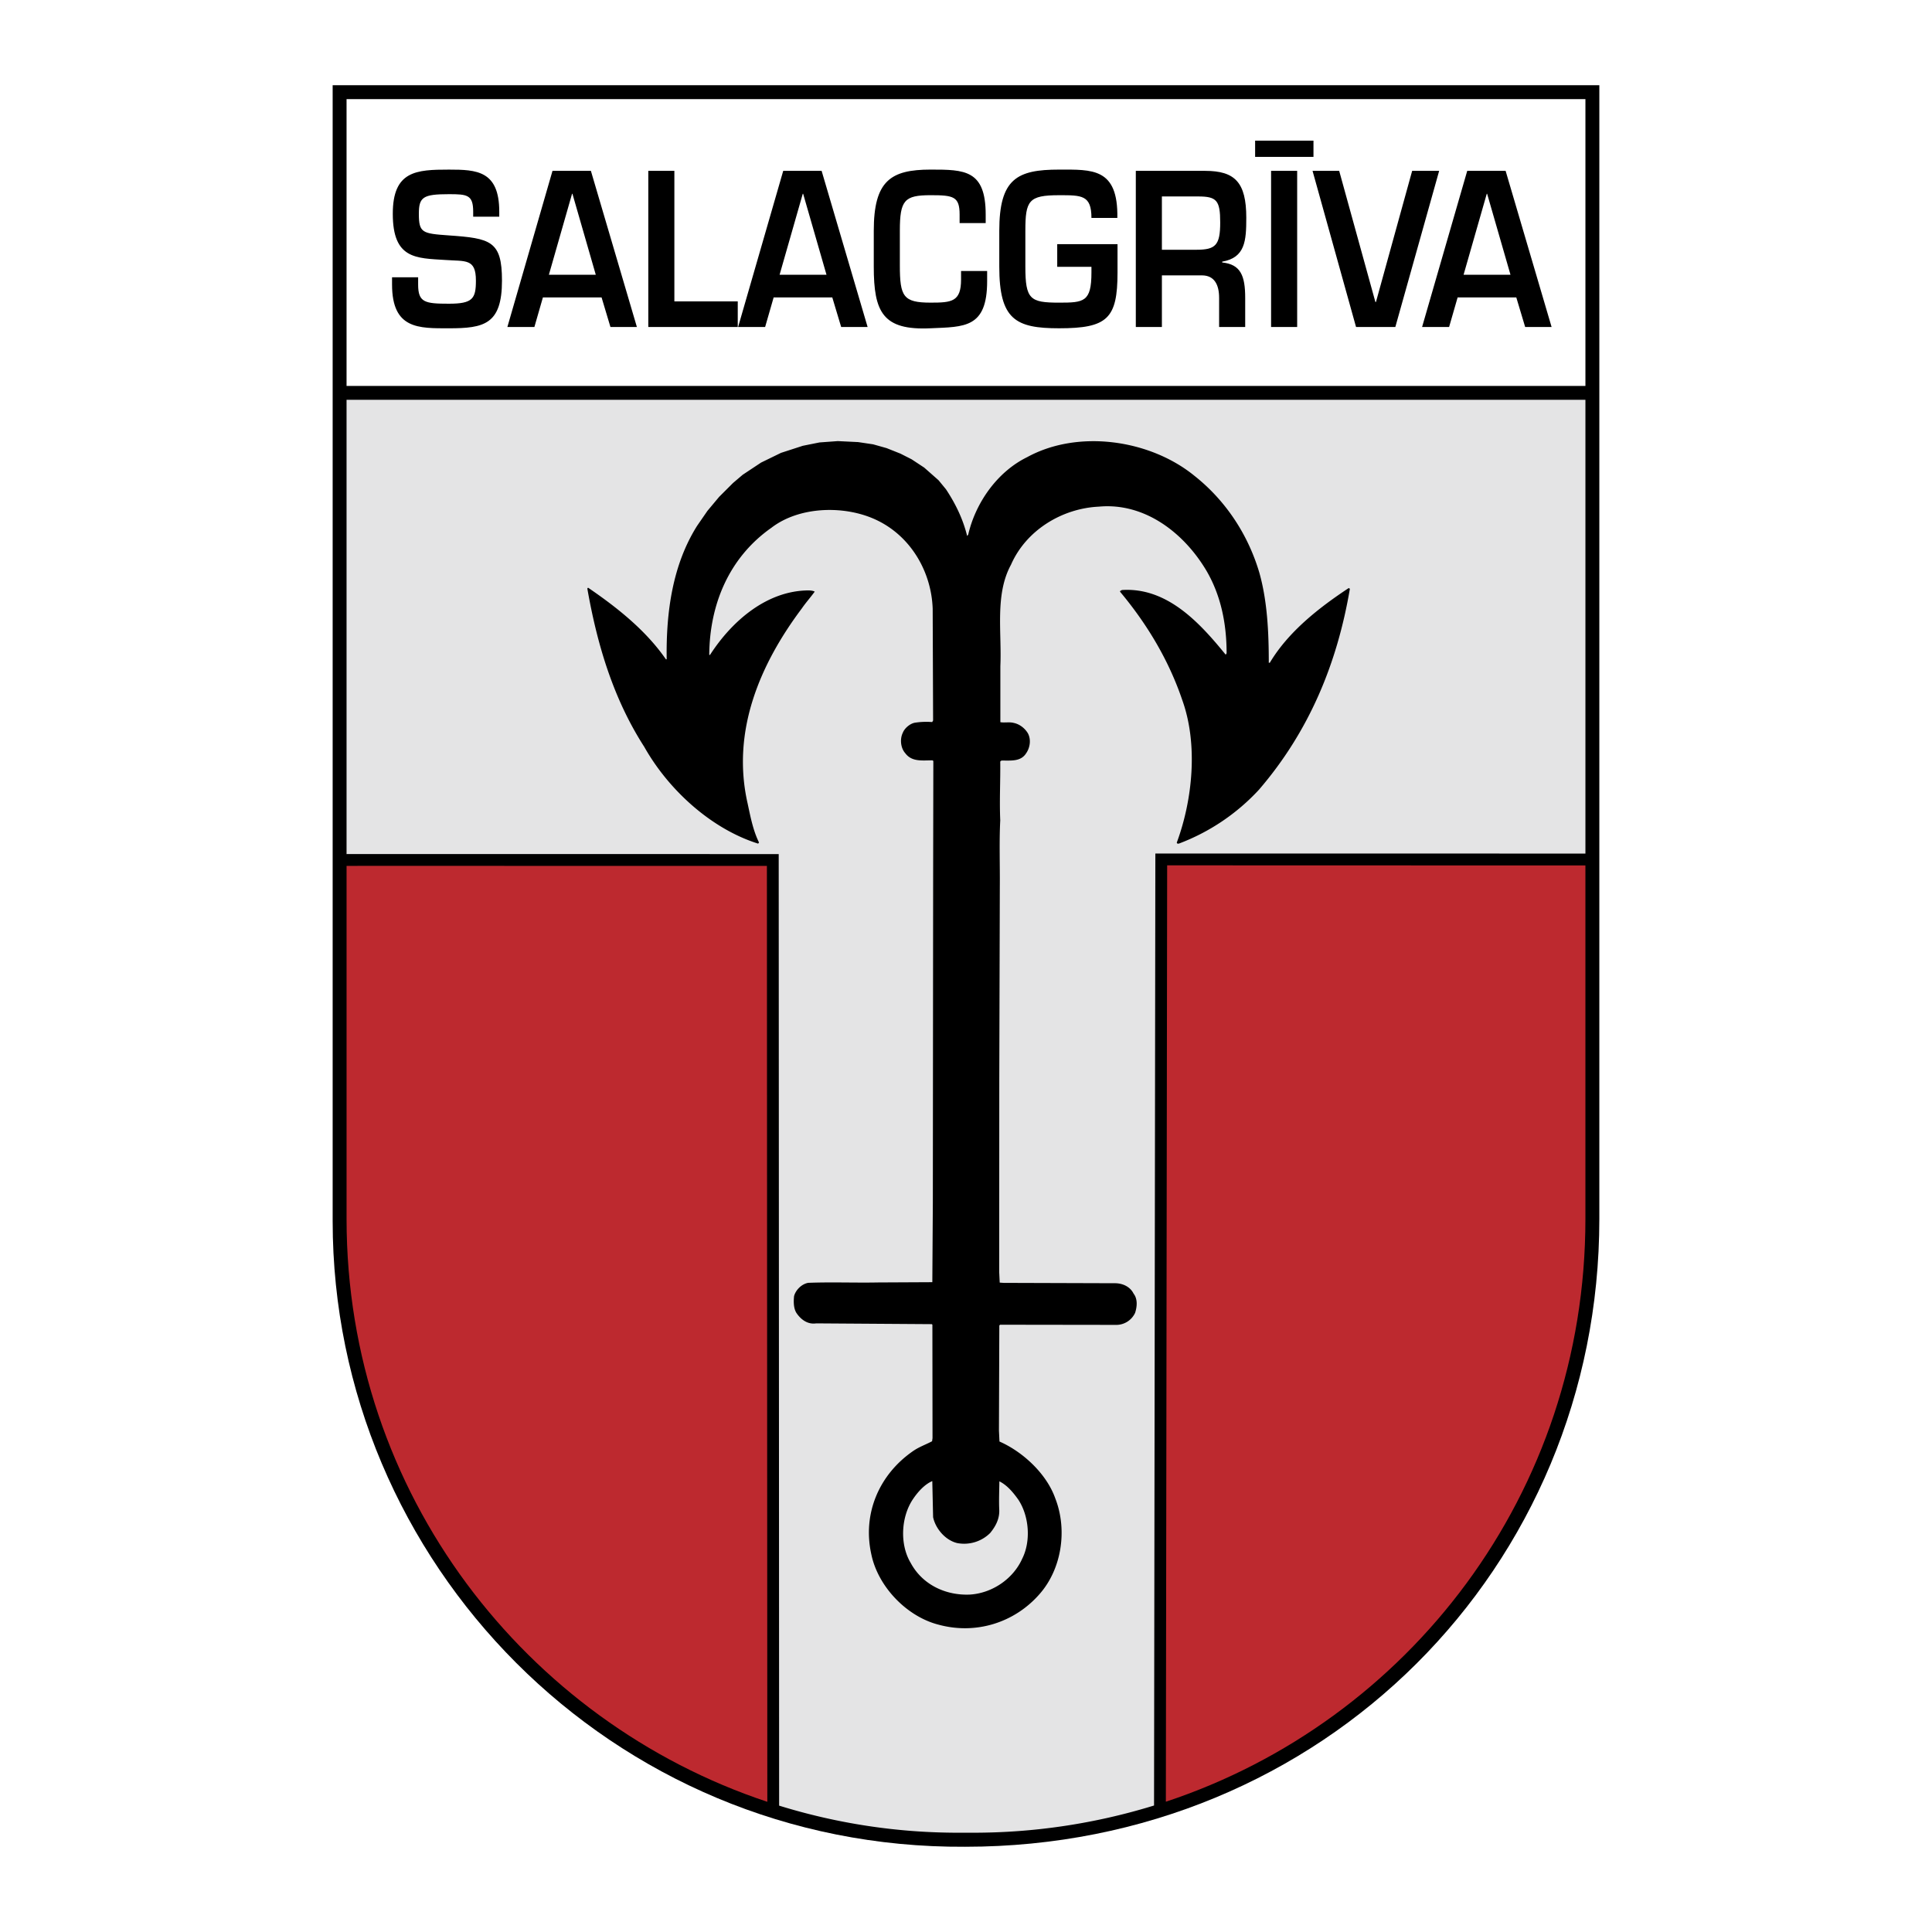 <svg xmlns="http://www.w3.org/2000/svg" width="2500" height="2500" viewBox="0 0 192.756 192.756"><g fill-rule="evenodd" clip-rule="evenodd"><path fill="#fff" d="M0 0h192.756v192.756H0V0z"/><path d="M159.566 8.504v113.113c0 34.76-27.533 62.635-63.272 62.635-35.316.221-63.105-28.34-63.105-62.42V8.504h126.377z"/><path fill="#fff" d="M34.576 38.503h123.602V9.889l-123.602.003v28.611z"/><path d="M39.115 27.661v.727c0 4.47 2.675 4.366 5.674 4.366 3.487 0 5.294-.377 5.294-4.76 0-3.968-1.139-4.217-5.312-4.508-2.638-.187-2.981-.249-2.981-2.16 0-1.662.415-1.953 2.999-1.953 1.825 0 2.421.062 2.421 1.745v.499h2.602v-.499c0-4.092-2.258-4.196-5.022-4.196-3.252 0-5.601.125-5.601 4.404 0 4.529 2.312 4.425 5.24 4.612 2.023.146 3.053-.166 3.053 2.057 0 1.807-.325 2.306-2.692 2.306-2.403 0-3.072-.125-3.072-1.911v-.727h-2.603v-.002zm20.905 2.015l.885 2.95h2.638l-4.589-15.58h-3.831l-4.502 15.58h2.695l.849-2.95h5.855zm-.579-2.264h-4.679l2.313-8.081h.036l2.33 8.081zm7.842-10.367h-2.602v15.58h8.925V30.07h-6.324V17.045h.001zm15.755 12.631l.886 2.95h2.638l-4.589-15.58h-3.831l-4.501 15.58h2.695l.85-2.95h5.852zm-.579-2.264H77.78l2.313-8.081h.036l2.33 8.081zm15.883-5.153v-.852c0-4.466-2.114-4.487-5.493-4.487-3.993 0-5.673 1.122-5.673 6.107V26.6c0 4.549.903 6.381 5.673 6.152 3.361-.149 5.638 0 5.638-4.698v-1.018h-2.602v.852c0 2.223-.939 2.306-3.036 2.306-2.728 0-3.071-.603-3.071-3.718v-3.449c0-3.053.452-3.552 3.071-3.552 2.276 0 2.891.125 2.891 1.932v.852h2.602zm7.137 2.099v2.264h3.414v.561c0 2.95-.758 3.012-3.234 3.012-2.891 0-3.359-.332-3.359-3.594v-3.573c0-3.012.324-3.552 3.359-3.552 2.26 0 3.234-.021 3.234 2.265h2.584c.09-5.007-2.512-4.82-5.818-4.82-4.191 0-5.961.914-5.961 6.107v3.573c0 5.276 1.625 6.152 5.961 6.152 4.824 0 5.836-.959 5.836-5.57v-2.825h-6.016zm14.435 3.116c1.246 0 1.717.935 1.717 2.244v2.908h2.602v-2.908c0-2.202-.451-3.345-2.295-3.531v-.083c2.295-.395 2.404-2.078 2.404-4.383 0-3.531-1.139-4.674-4.102-4.674h-6.92v15.58h2.602v-5.152h3.992v-.001zm-3.992-2.556V19.6h3.613c1.861 0 2.205.395 2.205 2.597 0 2.285-.471 2.721-2.385 2.721h-3.433zm13.496-7.873h-2.602v15.58h2.602v-15.58zm-4.195-3.012v1.621h5.822v-1.621h-5.822zm15.668 3.012l-3.613 13.087h-.055l-3.613-13.087h-2.658l4.34 15.58h3.92l4.373-15.58h-2.694zm10.39 12.631l.885 2.95h2.637l-4.588-15.58h-3.83l-4.504 15.58h2.695l.85-2.95h5.855zm-.58-2.264h-4.68l2.314-8.081h.035l2.331 8.081z"/><path d="M76.514 86.392l.042 93.376c-24.067-8-41.979-30.721-41.979-58.15V86.391l1.818-.005 40.119.006z" fill="#bd292f"/><path d="M158.178 39.89v45.271l-42.908-.006-.131 94.981a61.117 61.117 0 0 1-18.154 2.715h-1.387a60.27 60.27 0 0 1-17.864-2.703l-.042-94.936-41.3-.006-1.816.005V39.89h123.602z" fill="#e4e4e5"/><path d="M94.383 48.821c.95 1.433 1.7 2.974 2.11 4.656l.107-.139c.711-3.095 2.827-6.228 5.879-7.727 5.1-2.793 12.246-1.749 16.67 1.845 3.227 2.548 5.424 6.014 6.51 9.732.787 2.824.928 5.93.928 8.943l.107-.016c1.855-3.102 4.902-5.481 7.844-7.429.062-.031.107.046.139.062-1.258 7.409-4.037 14.192-9.074 20.045a20.88 20.88 0 0 1-7.992 5.375c-.094.015-.201 0-.201-.108 1.568-4.243 2.143-9.778.543-14.221-1.318-3.888-3.439-7.493-6.191-10.786-.062-.124.107-.125.168-.187 4.465-.286 7.697 3.174 10.357 6.453l.092-.14c0-2.999-.586-5.793-2.006-8.227-2.244-3.79-6.17-6.829-10.742-6.404-3.662.174-7.252 2.341-8.764 5.795-1.623 2.977-.908 6.713-1.061 10.113v5.595c.371.074.926-.037 1.312.07.557.105 1.1.489 1.428 1.028.344.616.225 1.436-.16 1.994-.551.884-1.572.72-2.484.74l-.107.093c.025 1.885-.088 3.926 0 5.873-.111 2.133-.023 4.405-.043 6.661l-.053 19.257-.008 19.148.051 1.051.402.027 11.082.035c.742-.004 1.516.316 1.875 1.041.42.539.346 1.312.148 1.916a2.078 2.078 0 0 1-1.957 1.199l-11.514-.016-.076.076-.037 10.479.053 1.098c2.338 1.023 4.699 3.221 5.562 5.658 1.236 3.146.654 7.059-1.574 9.574-2.52 2.873-6.361 4.037-10.029 3.051-3.204-.803-6.078-3.801-6.744-7.027-.902-4.061.777-7.947 4.134-10.283.616-.436 1.279-.656 1.926-1l.045-.309-.013-11.312-.047-.062-11.545-.078c-.849.129-1.532-.377-1.983-1.055-.28-.463-.284-1.111-.225-1.668.167-.621.766-1.211 1.415-1.322 2.318-.09 4.637.008 6.985-.037l5.394-.027.051-7.975.03-32.841.019-11.189-.094-.061c-1.035.006-2.054.166-2.708-.712-.466-.523-.549-1.419-.243-2.039.168-.434.675-.885 1.169-.996a7.446 7.446 0 0 1 1.761-.071l.092-.155-.042-11.158c-.127-3.631-2.125-7.145-5.502-8.795-3.145-1.545-7.75-1.458-10.582.719-4.265 2.99-6.173 7.698-6.208 12.69l.077-.001c2.177-3.38 5.685-6.443 9.889-6.435.185.015.386.029.557.121-.415.574-.891 1.102-1.274 1.66-4.159 5.539-7.076 12.246-5.415 19.501.285 1.328.539 2.671 1.133 3.873l-.092.108c-4.644-1.459-8.914-5.316-11.363-9.661-3.07-4.775-4.69-10.16-5.678-15.796l.077-.077c2.854 1.948 5.755 4.235 7.765 7.146h.077c-.072-4.807.615-9.478 3.037-13.322l1.028-1.489 1.167-1.397 1.384-1.382.969-.824 1.833-1.215 1.988-.969 2.176-.706 1.667-.334 1.823-.133 2.025.098 1.5.224 1.346.379 1.379.549 1.115.566 1.256.828 1.429 1.26.746.908zm-1.287 102.546c.238 1.143 1.218 2.297 2.394 2.584a3.687 3.687 0 0 0 3.303-1.006c.553-.682.965-1.441.898-2.4-.035-.941.006-1.793.016-2.752.775.383 1.365 1.092 1.881 1.814 1.09 1.633 1.287 4.137.4 5.902-.916 2.045-3.025 3.447-5.22 3.582-2.41.105-4.734-.98-5.905-3.154-1.122-1.863-.966-4.631.245-6.398.475-.697 1.136-1.443 1.907-1.771l.081 3.599z"/><path d="M116.318 179.758l.129-93.423 41.73.012v35.271c.001 27.396-17.671 50.128-41.859 58.14z" fill="#bd292f"/></g></svg>